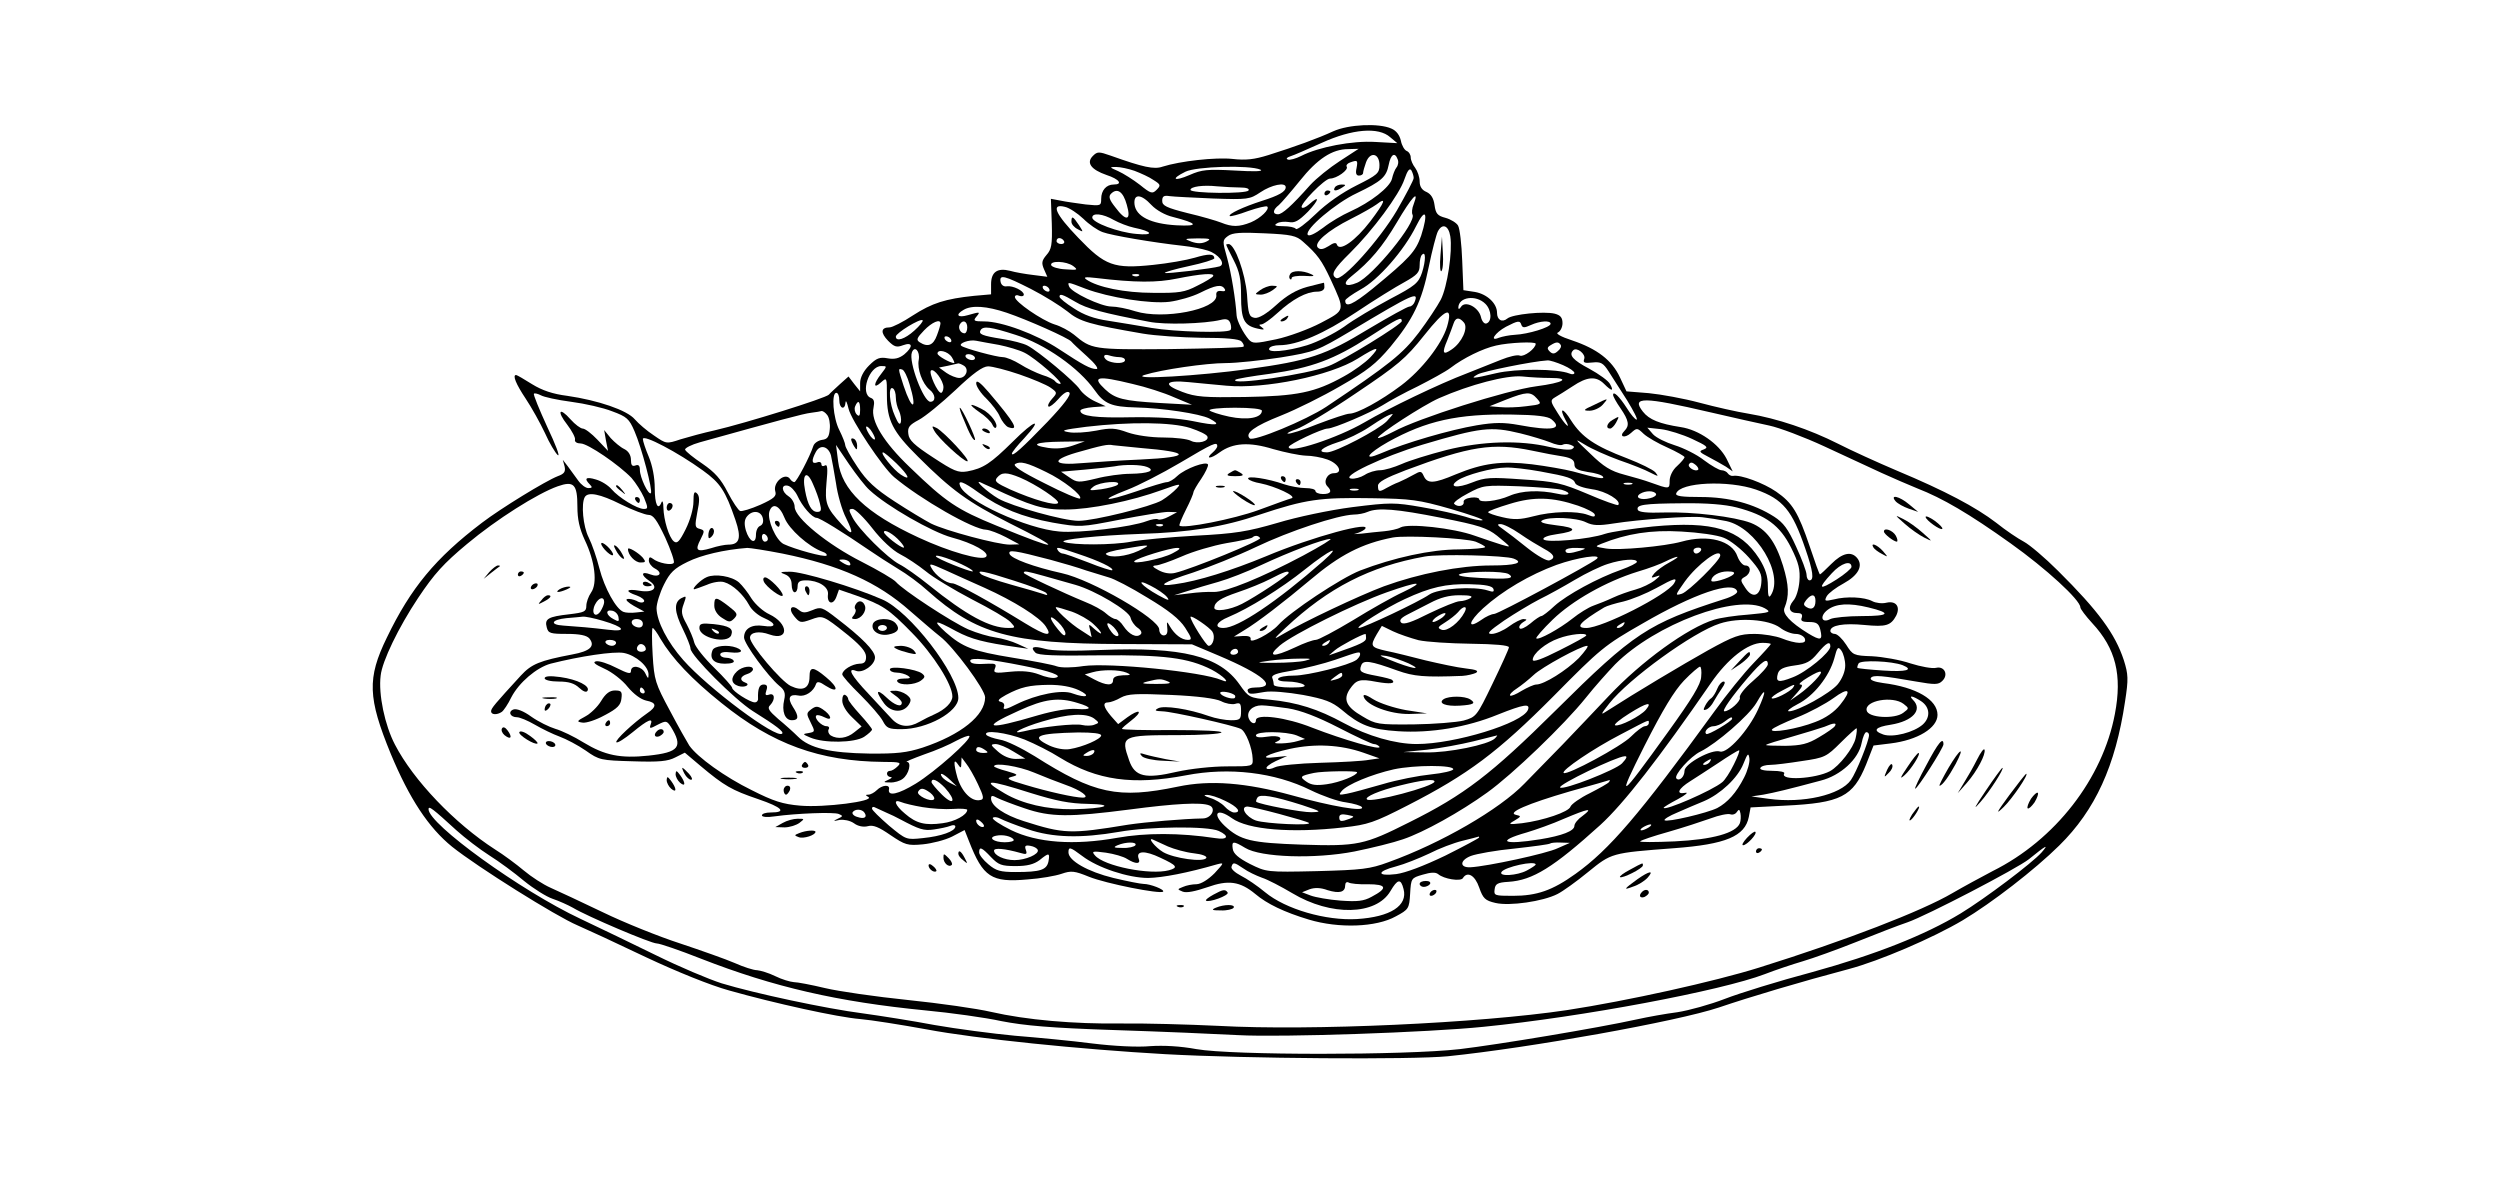 <?xml version="1.0" standalone="no"?>
<!DOCTYPE svg PUBLIC "-//W3C//DTD SVG 20010904//EN"
 "http://www.w3.org/TR/2001/REC-SVG-20010904/DTD/svg10.dtd">
<svg version="1.0" xmlns="http://www.w3.org/2000/svg"
 width="840pt" height="397pt" viewBox="0 0 840 397"
 preserveAspectRatio="xMidYMid meet">

<g transform="translate(0,397) scale(0.1,-0.1)"
fill="#000000" stroke="none">
<path d="M4480 3529 c-52 -24 -129 -52 -218 -80 -48 -15 -76 -18 -121 -13 -56
6 -175 -7 -235 -26 -28 -10 -65 -2 -174 37 -40 14 -45 14 -60 -1 -23 -23 -6
-46 46 -64 43 -14 56 -32 24 -32 -25 0 -42 -20 -42 -48 0 -24 -2 -24 -52 -19
-29 4 -67 9 -85 13 l-32 6 3 -83 c2 -72 -1 -87 -18 -106 -16 -19 -17 -27 -8
-48 l11 -25 -47 6 c-26 3 -61 9 -78 14 -43 11 -64 -4 -64 -45 l0 -34 -57 -5
c-96 -10 -141 -24 -206 -66 -33 -22 -69 -40 -78 -40 -30 0 -31 -18 -5 -45 21
-21 29 -23 50 -15 33 12 35 -5 4 -31 -17 -13 -32 -17 -55 -13 -27 5 -38 1 -63
-24 -19 -19 -30 -41 -30 -59 l0 -28 -20 25 -19 25 -28 -25 c-15 -14 -33 -30
-38 -36 -11 -12 -280 -96 -384 -120 -36 -8 -88 -22 -114 -30 -48 -16 -48 -16
-90 13 -23 15 -52 40 -64 54 -26 31 -124 64 -227 79 -48 6 -84 18 -118 39 -27
17 -51 31 -54 31 -13 0 0 -31 32 -79 20 -30 49 -82 65 -116 15 -34 35 -67 43
-74 9 -7 -7 35 -35 94 -27 59 -48 110 -45 112 2 3 13 0 23 -5 10 -6 56 -16
102 -22 46 -6 108 -20 138 -32 49 -18 57 -25 75 -67 24 -55 62 -200 55 -208
-8 -8 -37 53 -37 78 0 15 -5 19 -15 15 -11 -4 -15 1 -15 19 0 15 -8 29 -22 36
-13 6 -33 23 -46 37 l-22 27 6 -35 7 -35 -36 38 c-19 20 -41 37 -49 37 -7 0
-26 14 -41 31 -38 43 -47 28 -11 -18 16 -21 28 -44 26 -50 -2 -8 7 -13 19 -13
24 0 129 -72 171 -116 14 -16 33 -46 42 -66 14 -35 14 -38 -1 -38 -22 0 -84
38 -108 66 -12 14 -35 28 -53 33 -33 10 -41 4 -20 -17 9 -9 8 -12 -5 -12 -9 0
-24 11 -34 25 -10 14 -26 36 -35 48 l-17 22 6 -22 c4 -18 -1 -25 -23 -33 -41
-16 -191 -108 -254 -156 -157 -119 -240 -220 -320 -386 -67 -137 -64 -203 13
-391 63 -151 127 -248 206 -312 85 -68 350 -234 421 -264 30 -13 134 -61 230
-107 104 -49 218 -95 280 -112 152 -43 365 -90 440 -96 36 -3 137 -19 225 -35
164 -31 516 -67 800 -83 268 -15 829 -19 950 -7 274 28 771 117 911 164 106
36 274 86 436 129 102 27 282 104 383 164 97 58 241 169 324 251 121 119 189
268 221 483 12 77 11 92 -4 140 -29 88 -85 165 -221 300 -44 44 -96 88 -115
98 -19 10 -61 38 -92 63 -69 53 -173 108 -333 175 -66 28 -156 69 -199 91 -95
48 -205 85 -301 101 -38 6 -113 23 -165 37 -52 14 -129 28 -170 32 l-75 6 -22
47 c-27 58 -77 96 -160 124 -40 13 -58 24 -48 27 8 4 15 18 15 31 0 19 -7 27
-26 32 -36 9 -142 -2 -159 -16 -18 -15 -35 -5 -35 19 0 32 -34 63 -74 70 l-39
6 -4 99 c-2 55 -8 108 -14 118 -5 9 -24 21 -42 26 -27 7 -33 14 -37 43 -3 23
-12 37 -27 44 -15 6 -23 18 -23 35 0 15 -7 35 -15 46 -8 10 -15 26 -15 35 0 9
-6 19 -14 22 -7 3 -16 18 -19 34 -4 18 -15 34 -32 41 -42 19 -144 14 -195 -9z
m191 -20 l24 -20 -73 4 c-78 5 -192 -17 -250 -47 -18 -9 -39 -15 -45 -12 -7 3
-3 7 9 11 11 3 58 24 105 45 103 47 191 54 230 19z m-169 -80 c-34 -22 -79
-58 -100 -81 -63 -71 -94 -98 -108 -98 -19 0 -18 15 3 31 9 8 40 44 70 81 59
74 109 107 163 107 l35 1 -63 -41z m133 -14 c0 -27 -7 -33 -77 -68 -48 -24
-100 -60 -137 -96 -34 -33 -64 -55 -67 -50 -3 5 -22 9 -42 9 -26 0 -33 3 -22
9 8 6 26 7 40 5 20 -4 33 3 65 35 38 40 41 58 3 24 -10 -9 -21 -14 -24 -10 -9
9 77 97 95 97 22 0 63 29 56 40 -3 4 2 11 11 14 25 9 27 8 22 -19 -4 -17 -1
-25 8 -25 8 0 14 4 14 9 0 5 5 22 10 36 14 37 45 30 45 -10z m61 20 c4 -8 2
-21 -4 -28 -5 -6 -12 -24 -15 -38 -7 -28 -72 -79 -141 -110 -25 -11 -66 -35
-90 -54 -28 -21 -48 -30 -52 -24 -11 18 94 107 165 140 83 40 99 54 107 95 7
36 21 44 30 19z m-884 -39 c21 -8 50 -21 64 -31 24 -15 25 -18 10 -33 -14 -14
-19 -13 -56 17 -22 17 -55 38 -73 46 -30 13 -30 14 -7 14 14 0 42 -6 62 -13z
m423 4 c12 -6 -20 -7 -86 -3 -93 5 -111 3 -152 -15 -53 -23 -65 -14 -14 11 36
18 216 23 252 7z m515 -28 c0 -7 -26 -56 -57 -110 -57 -97 -184 -239 -204
-226 -19 11 -7 31 47 84 76 75 166 196 183 248 10 29 17 38 23 30 4 -7 8 -19
8 -26z m-583 -32 c21 0 32 -4 28 -10 -7 -12 -195 -10 -195 2 0 11 42 17 89 12
24 -2 59 -4 78 -4z m153 1 c0 -15 -23 -28 -80 -46 -62 -20 -114 -44 -108 -51
3 -2 30 5 62 17 32 11 61 18 64 15 9 -9 -22 -39 -55 -53 -40 -16 -63 -16 -100
-1 -15 6 -66 21 -113 32 -71 18 -85 25 -85 41 0 16 6 19 25 16 14 -2 80 -5
146 -8 117 -4 123 -3 159 21 37 25 85 35 85 17z m-534 -59 c16 -54 -2 -58 -39
-8 -20 25 -23 36 -14 45 21 21 41 7 53 -37z m83 -1 c16 -17 46 -34 72 -40 85
-22 89 -32 12 -28 -87 5 -136 30 -141 70 -4 37 22 36 57 -2z m881 3 c-6 -14
-7 -30 -4 -35 15 -25 -134 -207 -186 -229 -40 -17 -52 -4 -20 21 64 51 105
100 153 181 50 85 77 115 57 62z m-146 -58 c-49 -64 -103 -103 -112 -78 -2 8
-11 7 -28 -5 -18 -11 -28 -13 -36 -5 -15 15 32 57 112 97 36 18 74 40 85 48
35 27 29 9 -21 -57z m-964 9 c19 -19 48 -39 65 -45 29 -11 170 -35 270 -46 28
-3 65 -10 83 -16 36 -11 62 -45 40 -53 -22 -7 -180 -26 -184 -22 -3 2 34 13
81 23 47 10 85 22 85 26 0 16 -19 16 -66 2 -27 -8 -90 -19 -139 -24 -133 -14
-162 -3 -252 91 -78 81 -93 116 -45 104 15 -3 43 -22 62 -40z m1135 -57 c-19
-54 -38 -75 -163 -178 -67 -54 -92 -65 -92 -40 0 5 23 21 51 37 60 32 147 132
187 213 32 65 42 46 17 -32z m-1033 53 c18 -10 49 -22 68 -26 64 -13 69 -27 8
-21 -60 5 -148 38 -148 55 0 17 36 13 72 -8z m1131 -55 c8 -51 -10 -170 -32
-213 -11 -21 -44 -71 -74 -111 -54 -71 -99 -107 -311 -249 -68 -45 -245 -118
-257 -106 -17 17 15 41 106 77 50 20 139 64 199 99 91 52 119 74 168 132 76
92 105 151 129 270 11 54 25 107 30 117 15 29 36 21 42 -16z m-495 -18 c49
-43 63 -63 93 -127 49 -107 50 -102 -33 -146 -40 -21 -108 -46 -150 -55 -71
-15 -79 -15 -92 -1 -19 22 -40 63 -41 81 -3 51 -18 143 -32 194 -16 56 -16 59
3 73 15 11 42 13 123 9 90 -4 107 -8 129 -28z m-803 2 c3 -5 -1 -10 -9 -10 -9
0 -16 5 -16 10 0 6 4 10 9 10 6 0 13 -4 16 -10z m478 -2 c-15 -7 -30 -7 -50 0
-26 10 -24 10 22 11 42 0 46 -2 28 -11z m725 -104 c-12 -35 -22 -44 -108 -89
-52 -28 -122 -69 -154 -93 -33 -23 -89 -51 -124 -62 -69 -21 -137 -27 -127
-10 3 6 18 10 33 10 61 0 151 39 259 111 61 41 134 86 162 101 43 24 51 33 51
56 0 16 3 32 8 36 13 14 13 -19 0 -60z m-1172 22 c17 -13 15 -14 -26 -11 -24
1 -46 8 -48 14 -5 16 51 14 74 -3z m221 -32 c-3 -3 -12 -4 -19 -1 -8 3 -5 6 6
6 11 1 17 -2 13 -5z m249 -2 c-2 -4 -26 -19 -53 -32 -42 -22 -61 -25 -148 -24
-96 0 -188 19 -225 45 -11 8 -3 9 32 5 133 -16 206 -16 273 -2 80 16 128 20
121 8z m-612 -43 c45 -23 99 -57 122 -75 42 -35 75 -44 254 -75 41 -7 130 -13
197 -14 83 0 126 -4 134 -12 7 -7 10 -15 7 -18 -3 -3 -115 -6 -249 -8 -259 -2
-261 -1 -321 49 -15 12 -44 28 -65 34 -43 14 -133 76 -133 92 0 6 7 8 15 4 8
-3 15 -1 15 4 0 13 -37 31 -57 28 -10 -2 -19 4 -21 15 -5 26 13 21 102 -24z
m183 1 c79 -30 219 -52 283 -44 30 4 76 17 102 30 52 26 73 30 83 13 4 -6 0
-9 -11 -7 -13 2 -19 -3 -17 -15 3 -47 -179 -82 -272 -53 -27 9 -64 16 -81 16
-34 0 -136 48 -142 68 -5 15 -7 16 55 -8z m-122 0 c3 -5 2 -10 -4 -10 -5 0
-13 5 -16 10 -3 6 -2 10 4 10 5 0 13 -4 16 -10z m88 -44 c38 -23 94 -38 247
-67 53 -11 187 -7 241 6 20 5 28 2 33 -11 3 -9 4 -20 0 -23 -11 -11 -188 -6
-264 7 -41 7 -106 18 -145 24 -49 7 -84 20 -117 42 -27 17 -48 34 -48 39 0 11
9 9 53 -17z m1140 -1 c-3 -8 -11 -15 -17 -15 -7 0 -68 -34 -137 -75 -146 -89
-201 -107 -404 -135 -165 -23 -401 -37 -350 -20 57 18 208 40 274 40 36 0 119
9 185 19 115 19 122 22 235 89 212 127 229 134 214 97z m238 -6 c21 -21 23
-60 3 -66 -7 -2 -15 8 -18 22 -8 33 -53 56 -67 34 -5 -8 -9 -9 -9 -3 0 36 59
45 91 13z m-1608 -30 c68 -23 208 -85 217 -97 3 -4 26 -26 52 -49 28 -25 41
-43 32 -43 -20 0 -44 13 -126 67 -76 50 -192 93 -251 93 -34 0 -38 2 -27 15
15 18 14 18 -28 6 -34 -10 -44 1 -14 18 27 16 77 13 145 -10z m1479 -47 c-18
-59 -85 -145 -154 -197 -69 -52 -148 -95 -174 -95 -9 0 -57 -16 -107 -35 -49
-20 -94 -34 -100 -32 -5 1 8 8 29 15 21 7 111 60 199 120 143 96 168 117 230
195 73 92 98 101 77 29z m-1790 -13 c-32 -29 -62 -38 -62 -20 0 12 82 62 90
55 3 -3 -10 -19 -28 -35z m1638 32 c0 -11 -200 -134 -246 -151 -70 -28 -333
-66 -313 -46 2 3 55 12 116 20 140 20 216 48 335 125 96 62 108 68 108 52z
m209 -5 c15 -18 -7 -67 -41 -90 -30 -21 -34 -13 -15 31 8 21 18 46 21 56 7 21
19 22 35 3z m-1759 -3 c0 -4 -5 -22 -12 -40 -12 -33 -30 -41 -58 -23 -12 8
-10 14 15 40 26 27 55 40 55 23z m90 -13 c0 -11 -4 -20 -9 -20 -14 0 -23 18
-16 30 10 17 25 11 25 -10z m1862 8 c4 -10 10 -10 32 0 31 14 66 16 66 4 0
-12 -76 -35 -120 -37 -19 -1 -43 -6 -54 -10 -33 -14 -13 17 24 37 41 21 47 22
52 6z m-1700 -33 c99 -31 213 -111 266 -186 32 -46 57 -56 137 -58 91 -2 215
-21 248 -37 44 -23 27 -26 -55 -9 -51 10 -117 14 -204 13 -124 -3 -174 4 -174
22 0 5 19 10 43 12 l42 3 -35 16 c-20 9 -43 27 -52 41 -17 26 -139 128 -176
147 -13 7 -51 17 -84 22 -69 11 -81 16 -73 30 9 14 33 11 117 -16z m-217 -15
c3 -5 2 -10 -4 -10 -5 0 -13 5 -16 10 -3 6 -2 10 4 10 5 0 13 -4 16 -10z m162
-19 c29 -6 67 -17 85 -26 37 -18 136 -105 120 -105 -6 0 -13 4 -17 9 -3 5 -22
15 -43 21 -20 7 -54 23 -74 36 -21 13 -47 24 -59 24 -20 0 -128 29 -139 38
-11 8 27 22 50 17 14 -3 49 -9 77 -14z m1803 4 c0 -16 -39 -45 -53 -40 -8 4
-37 -3 -64 -14 -26 -10 -77 -31 -113 -45 -95 -36 -265 -118 -345 -165 -91 -53
-255 -107 -255 -83 0 9 112 62 131 62 20 0 144 53 184 78 22 14 75 43 119 64
43 22 93 49 110 62 43 33 108 65 153 75 43 10 133 14 133 6z m84 -4 c3 -5 -1
-14 -10 -21 -11 -10 -18 -10 -27 -1 -9 9 -9 14 3 21 19 12 27 12 34 1z m-2157
-50 c-6 -30 12 -80 36 -100 21 -16 22 -41 3 -41 -23 0 -74 135 -62 166 9 24
28 4 23 -25z m1517 8 c-16 -17 -56 -46 -89 -64 -97 -54 -156 -66 -333 -69
-135 -2 -164 0 -209 17 -68 25 -58 41 21 33 33 -3 91 -9 127 -12 128 -12 348
33 441 91 67 42 79 43 42 4z m719 -5 c-5 -13 1 -15 28 -12 28 3 36 -2 54 -30
11 -17 39 -61 62 -97 22 -36 37 -65 32 -65 -5 0 -20 18 -33 39 -25 39 -46 59
-46 44 0 -5 11 -25 25 -45 28 -41 31 -58 13 -76 -20 -20 1 -26 22 -7 20 18 21
18 43 -3 12 -11 48 -32 80 -46 31 -14 57 -29 57 -32 0 -4 -11 -17 -25 -30 -15
-13 -25 -34 -25 -50 0 -28 -1 -28 -65 -5 -16 6 -56 18 -87 26 -46 12 -70 27
-115 71 -53 50 -55 53 -18 30 22 -14 74 -37 115 -52 41 -14 89 -33 105 -42 28
-14 29 -14 17 1 -8 9 -51 30 -95 47 -108 41 -152 71 -188 127 -27 44 -42 45
-19 2 20 -36 0 -19 -26 23 -25 39 -26 43 -9 53 9 5 36 22 59 37 49 33 79 35
106 8 25 -25 34 -26 20 -1 -5 11 -37 34 -70 52 -55 29 -70 46 -54 62 12 12 43
-13 37 -29z m-2125 6 c7 -11 10 -20 8 -20 -13 0 -56 24 -56 32 0 16 35 8 48
-12z m77 0 c3 -5 -1 -10 -9 -10 -8 0 -18 5 -21 10 -3 6 1 10 9 10 8 0 18 -4
21 -10z m486 0 c10 0 19 -4 19 -10 0 -11 -30 -13 -54 -4 -9 3 -16 11 -16 16 0
6 7 7 16 4 9 -3 24 -6 35 -6z m1491 -27 c21 -9 38 -21 38 -26 0 -5 -8 -6 -17
-2 -39 16 -178 17 -246 1 -80 -19 -89 -19 -62 -4 17 10 184 44 234 47 8 1 32
-7 53 -16z m-2013 -2 c18 -12 7 -41 -16 -41 -10 0 -30 8 -43 17 l-25 18 30 6
c17 4 32 7 35 8 3 0 11 -3 19 -8z m-278 -27 c-27 -34 -27 -53 -1 -29 20 18 20
17 20 -44 0 -83 19 -121 105 -206 113 -113 168 -152 305 -222 189 -94 175 -98
-40 -10 -135 55 -172 80 -293 197 -88 84 -132 156 -122 200 4 20 2 29 -9 33
-37 14 -6 107 35 107 20 0 20 0 0 -26z m464 -2 c44 -15 91 -35 104 -44 24 -17
24 -18 6 -38 -10 -11 -16 -23 -12 -26 3 -3 18 8 33 25 18 21 31 28 37 22 7 -7
-18 -40 -73 -98 -85 -88 -120 -120 -120 -107 0 4 18 27 41 51 66 72 36 63 -38
-11 -74 -73 -99 -90 -153 -100 -31 -5 -45 1 -115 47 -63 41 -81 58 -83 79 -3
22 3 30 35 47 21 11 76 56 123 100 60 57 92 80 110 80 14 0 61 -12 105 -27z
m-369 -33 c27 -88 9 -92 -20 -5 -19 59 -19 59 -4 54 6 -2 17 -24 24 -49z m114
-10 c0 -10 -4 -19 -8 -19 -12 0 -42 67 -34 75 10 9 42 -34 42 -56z m2038 31
c72 0 46 -16 -46 -28 -100 -13 -398 -108 -479 -152 -29 -15 -53 -25 -53 -21 0
11 151 109 205 133 105 46 227 78 280 73 28 -3 69 -5 93 -5z m-1403 -20 c44
-10 107 -30 140 -45 l60 -25 -110 6 c-120 7 -148 14 -182 46 -46 43 -27 47 92
18z m-795 -46 c0 -14 5 -34 11 -45 5 -11 8 -28 6 -37 -3 -12 -9 -6 -20 20 -19
41 -23 103 -7 93 6 -3 10 -17 10 -31z m-190 -9 c0 -28 19 -35 21 -7 1 9 5 0
10 -21 9 -39 115 -198 153 -230 88 -74 267 -177 310 -177 12 -1 41 -12 66 -25
l45 -24 -32 -1 c-41 0 -217 47 -265 71 -21 11 -76 44 -122 74 -66 43 -94 69
-125 116 -23 34 -41 67 -41 73 0 6 -9 29 -20 51 -21 41 -27 125 -10 125 6 0
10 -11 10 -25z m2344 6 c17 -19 16 -20 -36 -26 -29 -4 -69 -5 -88 -3 l-35 3
55 22 c69 27 83 28 104 4z m581 -46 c77 -18 167 -38 200 -45 33 -7 116 -38
185 -70 69 -32 155 -72 192 -89 37 -17 91 -40 120 -52 85 -33 174 -85 314
-185 118 -84 234 -190 234 -215 0 -5 18 -29 40 -53 79 -85 101 -174 76 -305
-41 -217 -200 -423 -411 -528 -38 -20 -99 -53 -135 -74 -102 -60 -358 -159
-649 -250 -150 -47 -443 -112 -646 -143 -294 -44 -861 -70 -1170 -53 -104 5
-252 9 -327 8 -161 -2 -320 12 -438 39 -47 11 -173 29 -280 40 -107 11 -232
29 -278 40 -46 11 -93 20 -105 20 -12 1 -40 9 -62 20 -22 11 -50 19 -61 20
-12 0 -46 11 -75 24 -30 13 -112 42 -184 66 -71 23 -188 70 -260 105 -71 34
-150 71 -175 82 -25 11 -65 37 -90 58 -25 21 -68 53 -97 71 -135 87 -274 232
-336 352 -34 65 -56 169 -48 232 5 48 60 162 126 261 54 81 86 116 164 181 99
83 237 170 305 194 54 19 66 7 66 -68 0 -43 7 -74 25 -113 34 -71 43 -145 21
-176 -9 -13 -16 -33 -16 -45 0 -19 -7 -22 -57 -28 -71 -8 -84 -15 -76 -44 5
-20 12 -22 68 -22 43 0 66 -5 75 -15 21 -26 3 -43 -57 -54 -110 -21 -137 -32
-173 -71 -87 -95 -100 -110 -100 -120 0 -12 20 -13 36 -2 6 4 21 26 32 49 26
50 85 100 132 113 99 25 212 42 246 36 41 -8 84 -46 83 -73 0 -15 -2 -14 -11
5 -12 24 -48 30 -48 7 0 -11 -11 -8 -49 11 -27 14 -57 24 -68 22 -13 -3 -5
-10 28 -25 25 -11 61 -39 78 -61 20 -24 44 -42 62 -46 36 -7 37 -20 3 -43 -46
-32 -109 -91 -103 -97 3 -4 28 12 55 34 51 42 70 50 60 25 -5 -14 -2 -14 24 0
28 14 30 14 44 -7 42 -68 28 -86 -75 -97 -95 -10 -147 1 -218 44 -32 20 -74
40 -95 46 -20 6 -57 24 -81 41 -26 19 -50 28 -60 24 -19 -7 -11 -26 12 -26 9
0 36 -11 60 -25 24 -14 61 -32 83 -40 22 -8 62 -29 88 -47 45 -32 51 -33 158
-36 89 -3 118 0 143 13 l32 16 52 -44 c81 -68 106 -82 194 -112 82 -28 98 -45
42 -45 -16 0 -29 -4 -29 -10 0 -5 18 -7 43 -3 72 10 198 15 215 8 15 -6 15 -8
-3 -16 -17 -8 -16 -9 6 -4 14 2 35 -2 48 -11 13 -10 32 -14 47 -10 18 5 37 -3
76 -30 49 -33 57 -36 109 -31 30 3 74 14 98 26 l42 22 15 -38 c47 -120 75
-139 196 -128 44 3 95 12 115 19 32 11 43 10 92 -10 57 -23 239 -59 249 -50 6
7 -43 26 -66 26 -9 0 -55 9 -101 20 -86 21 -151 58 -151 86 0 20 6 18 46 -12
52 -40 155 -74 222 -74 49 1 132 17 232 46 24 6 23 5 -9 -30 -22 -22 -45 -36
-60 -37 -15 0 -35 -4 -46 -9 -20 -8 -20 -8 -1 -16 13 -5 42 1 83 15 70 25 109
20 161 -23 39 -33 97 -61 180 -86 100 -30 226 -26 292 11 43 23 45 26 48 76 3
52 4 53 42 64 27 8 43 9 52 2 20 -17 75 -25 83 -14 15 25 41 10 55 -31 13 -37
20 -44 55 -52 47 -11 159 5 208 30 18 9 64 42 103 74 79 64 77 64 289 80 174
13 238 40 251 105 l6 32 116 6 c187 9 228 30 272 138 l25 64 57 7 c91 11 158
52 158 96 0 51 -71 93 -183 107 -29 4 -45 10 -41 17 7 11 38 8 152 -12 63 -11
75 -11 88 2 22 21 7 51 -21 44 -13 -3 -51 4 -86 15 -35 12 -93 22 -129 24 -62
2 -65 4 -87 39 -13 20 -30 36 -38 36 -8 0 -15 5 -15 10 0 19 44 27 115 20 72
-7 88 -2 106 31 15 30 0 51 -32 44 -15 -4 -37 -1 -48 5 -26 14 -87 17 -129 6
-31 -7 -33 -6 -24 11 6 10 31 29 57 43 49 27 66 59 45 85 -20 24 -50 17 -87
-20 -19 -19 -36 -35 -38 -35 -2 0 -17 42 -34 93 -39 115 -58 147 -113 185 -42
29 -120 58 -145 53 -6 -1 -14 3 -18 9 -3 5 -13 10 -21 10 -7 0 -34 15 -59 34
-24 19 -69 41 -98 50 -29 9 -62 25 -73 37 l-19 22 46 -5 c25 -3 73 -18 105
-33 49 -23 56 -28 39 -35 -18 -6 -16 -9 15 -25 19 -10 46 -25 59 -33 l23 -16
-21 43 c-26 50 -93 97 -154 106 -71 11 -106 25 -127 52 -40 51 2 50 225 -2z
m-2855 8 c0 -20 -3 -24 -11 -16 -7 7 -9 19 -6 27 10 24 17 19 17 -11z m1350
-3 c0 -24 -48 -33 -110 -20 -33 7 -63 17 -66 21 -3 5 36 9 85 9 55 0 91 -4 91
-10z m-1461 -14 c7 -8 11 -30 9 -48 -2 -26 -8 -34 -26 -36 -13 -2 -26 -11 -29
-20 -12 -37 -57 -122 -64 -122 -4 0 -11 5 -14 10 -16 25 -59 -11 -50 -41 5
-16 -4 -24 -50 -45 -32 -14 -62 -23 -68 -21 -6 2 -25 30 -42 63 -23 45 -43 67
-85 96 -30 20 -56 41 -58 47 -2 5 21 17 50 25 266 74 347 96 373 99 17 2 33 5
36 6 4 0 12 -5 18 -13z m1881 -21 c-28 -29 -173 -105 -201 -105 -36 0 -19 16
36 34 30 9 77 32 104 50 45 30 67 43 80 45 3 1 -6 -10 -19 -24z m553 6 c40
-33 2 -40 -110 -19 -50 9 -81 9 -141 -1 -89 -15 -241 -59 -324 -95 -61 -26
-43 0 26 39 128 71 233 95 417 92 81 -1 121 -6 132 -16z m-1214 -29 c30 -10
56 -22 58 -29 6 -16 -33 -26 -56 -14 -11 6 -52 11 -92 11 -42 0 -91 7 -120 17
-41 15 -57 16 -106 6 -32 -6 -74 -9 -93 -5 -29 5 -18 8 60 18 146 17 286 16
349 -4z m-1059 -36 c0 -6 -7 -2 -15 8 -8 11 -15 25 -15 30 0 6 7 2 15 -8 8
-11 15 -25 15 -30z m2168 18 c37 -9 82 -23 100 -30 18 -8 38 -12 43 -8 6 3 17
3 27 -1 13 -5 13 -8 4 -14 -8 -4 -41 -1 -75 7 -101 24 -226 20 -347 -10 -58
-15 -126 -36 -150 -47 -25 -11 -58 -21 -73 -21 -15 0 -39 -7 -52 -16 -13 -8
-34 -14 -45 -12 -38 5 104 73 240 114 195 58 229 62 328 38z m-2746 -125 c58
-42 75 -67 109 -166 21 -61 14 -83 -24 -83 -11 0 -37 -5 -58 -12 -48 -14 -55
-8 -35 30 14 28 14 30 -3 35 -16 4 -17 9 -8 56 8 38 8 54 -1 63 -9 9 -12 3
-12 -28 0 -23 -11 -62 -26 -92 -21 -42 -29 -50 -40 -41 -16 13 -34 71 -35 114
0 17 -3 24 -6 18 -12 -31 -23 -8 -23 46 0 37 -8 77 -20 106 -11 26 -20 53 -20
60 0 17 118 -45 202 -106z m1243 84 c-25 -9 -56 -12 -83 -8 -65 10 -43 20 45
21 l78 1 -40 -14z m225 -8 c173 -14 174 -31 3 -39 -71 -3 -159 -9 -196 -12
-98 -9 -109 9 -21 35 88 25 106 29 124 25 8 -1 49 -5 90 -9z m260 6 c0 -5 -7
-14 -15 -21 -27 -23 -8 -23 23 0 44 32 99 36 180 11 39 -11 87 -21 109 -22 21
0 54 -6 73 -13 39 -14 54 -46 22 -46 -23 0 -37 -29 -22 -44 17 -17 11 -26 -15
-26 -14 0 -25 5 -25 10 0 6 -15 10 -34 10 -18 0 -51 6 -72 13 -53 19 -127 30
-120 18 3 -5 22 -12 41 -15 50 -10 123 -44 105 -50 -8 -2 -58 -20 -112 -40
-82 -30 -254 -64 -265 -52 -2 2 8 26 22 54 14 27 25 54 25 58 0 4 12 25 26 45
14 21 24 42 23 48 -5 13 -76 -13 -103 -38 -12 -12 -28 -21 -35 -21 -8 0 -54
-14 -103 -31 -106 -36 -129 -33 -31 5 37 14 117 55 178 91 111 66 125 72 125
56z m-1298 -31 c3 -14 11 -56 17 -94 5 -37 20 -90 34 -117 27 -55 23 -62 -15
-21 -52 57 -57 71 -51 140 5 48 3 63 -5 58 -7 -4 -12 -2 -12 4 0 7 -7 10 -15
6 -18 -6 -19 7 -4 35 14 27 42 20 51 -11z m130 -117 c58 -54 210 -141 276
-159 72 -19 129 -51 115 -65 -14 -14 -124 17 -227 65 -177 82 -258 160 -270
256 l-7 55 44 -65 c25 -36 55 -75 69 -87z m2225 133 c37 -8 85 -17 106 -20 27
-5 37 -12 37 -26 0 -15 10 -20 45 -26 25 -3 48 -10 51 -16 6 -9 -15 -6 -101
18 -27 7 -90 18 -138 24 -102 12 -164 4 -256 -34 -73 -31 -95 -32 -107 -6 -8
18 -11 18 -34 5 -14 -8 -36 -19 -50 -25 -14 -5 -33 -15 -42 -20 -24 -14 -28
-13 -28 8 0 12 25 26 93 52 216 81 293 93 424 66z m-2135 -43 c42 -41 50 -61
15 -38 -25 16 -72 75 -60 75 4 0 24 -17 45 -37z m503 -29 c57 -27 123 -79 114
-89 -4 -3 -57 19 -119 51 -80 40 -108 59 -99 65 17 10 39 5 104 -27z m2191 8
c-9 -9 -37 8 -31 18 5 8 11 7 21 -1 8 -6 12 -14 10 -17z m-1852 9 c30 -12 5
-22 -56 -23 -29 0 -81 -7 -115 -16 -59 -14 -64 -14 -90 4 l-28 19 80 7 c44 4
89 9 100 11 34 7 89 6 109 -2z m1321 -15 c94 -17 112 -23 118 -40 3 -7 28 -16
57 -20 46 -6 100 -39 87 -53 -3 -2 -49 14 -102 37 -88 37 -108 42 -218 49
-109 8 -127 7 -170 -10 -52 -21 -82 -16 -49 7 26 18 117 43 162 43 19 1 71 -5
115 -13z m-2420 -108 c6 -22 4 -28 -9 -28 -19 0 -32 23 -41 72 -11 56 6 70 26
23 10 -22 21 -52 24 -67z m673 87 c54 -23 133 -76 127 -85 -7 -11 -83 11 -160
45 -48 22 -55 28 -45 40 16 19 32 19 78 0z m-140 -50 c74 -53 146 -82 249
-101 93 -16 93 -16 226 10 72 14 146 26 162 26 l30 -1 -28 -15 c-15 -8 -31
-12 -36 -9 -5 3 -22 0 -38 -6 -52 -20 -227 -41 -293 -35 -110 9 -315 103 -334
153 -9 22 11 15 62 -22z m42 18 c136 -64 176 -76 250 -75 83 0 221 28 325 66
61 22 65 22 49 5 -10 -11 -32 -29 -50 -40 -35 -21 -228 -69 -280 -69 -50 0
-225 49 -270 75 -36 21 -84 65 -59 54 6 -3 21 -10 35 -16z m425 8 c-6 -5 -30
-11 -55 -15 -41 -5 -43 -5 -26 9 21 16 97 22 81 6z m1728 2 c-7 -2 -19 -2 -25
0 -7 3 -2 5 12 5 14 0 19 -2 13 -5z m417 -18 c91 -32 122 -70 166 -199 26 -75
30 -106 14 -106 -5 0 -10 8 -10 19 0 10 -16 53 -35 94 -27 60 -43 81 -74 101
-69 44 -152 66 -247 66 -64 0 -85 3 -82 12 13 38 176 45 268 13z m-3221 -20
c16 -36 50 -75 65 -75 10 0 88 -48 174 -107 26 -18 71 -47 99 -64 29 -17 74
-50 100 -74 164 -146 278 -178 653 -179 l235 -1 90 -38 c149 -63 200 -107 124
-107 -18 0 -29 -5 -27 -11 4 -12 7 -13 57 -4 23 4 77 -1 129 -10 74 -14 97
-23 129 -49 62 -53 98 -67 191 -73 109 -7 230 13 335 56 88 35 109 38 101 16
-18 -45 -246 -115 -374 -115 -72 0 -165 27 -244 70 -88 48 -158 70 -250 79
-68 6 -70 7 -101 51 -67 96 -192 127 -465 116 -94 -4 -168 -3 -189 4 -39 11
-51 6 -32 -13 9 -9 65 -11 216 -9 216 2 297 -8 376 -48 40 -21 68 -50 33 -35
-65 28 -376 59 -464 47 -38 -6 -75 -6 -89 -1 -12 5 -79 18 -148 29 -135 22
-168 35 -226 86 -46 42 -37 43 36 3 51 -27 93 -38 207 -54 l35 -5 -35 16 c-19
9 -53 19 -75 22 -22 3 -63 15 -91 27 -57 25 -221 133 -244 160 -8 9 -59 39
-114 67 -115 58 -226 148 -226 185 0 12 -9 28 -20 35 -25 16 -26 41 -3 36 10
-2 24 -17 32 -33z m2569 19 c37 -11 24 -22 -15 -13 -59 13 -120 11 -161 -7
-41 -18 -102 -25 -102 -11 0 4 -12 7 -27 5 -16 -2 -27 -8 -25 -15 2 -14 -20
-18 -32 -6 -4 4 17 20 46 35 52 28 56 28 173 24 66 -3 130 -8 143 -12z m-685
-1 c-7 -2 -19 -2 -25 0 -7 3 -2 5 12 5 14 0 19 -2 13 -5z m1001 -12 c3 -5 -6
-12 -20 -15 -30 -8 -53 2 -33 15 18 11 46 11 53 0z m-3477 -36 c39 -19 81 -35
92 -35 16 0 28 -17 56 -76 19 -42 32 -80 29 -85 -6 -10 -53 -1 -71 14 -9 7
-13 5 -13 -6 0 -9 9 -21 20 -27 29 -15 16 -32 -15 -20 -31 12 -33 -2 -3 -22
33 -22 14 -41 -33 -33 -46 8 -51 -2 -9 -16 16 -6 27 -15 24 -20 -3 -5 -14 -5
-25 2 -11 5 -25 8 -32 6 -7 -2 4 -12 23 -23 l35 -19 -28 -3 c-16 -2 -35 -1
-42 2 -25 9 -64 80 -81 146 -9 36 -25 82 -36 104 -19 37 -26 114 -13 136 11
18 50 11 122 -25z m2787 -15 c65 -19 114 -36 107 -38 -6 -2 -32 3 -58 12 -27
8 -92 23 -146 32 -92 16 -105 16 -233 0 -77 -10 -186 -33 -252 -53 -100 -29
-140 -36 -277 -43 -88 -5 -184 -14 -214 -20 -62 -12 -197 -12 -226 -1 -20 8
116 22 255 27 165 5 280 23 403 65 154 51 200 58 377 55 131 -2 156 -5 264
-36z m428 11 c29 -10 54 -23 56 -29 3 -9 -3 -10 -23 -2 -37 14 -121 12 -184
-5 -43 -11 -64 -12 -102 -3 -27 6 -49 14 -49 17 0 4 33 16 73 28 81 25 143 23
229 -6z m533 -6 c99 -26 145 -60 183 -135 26 -52 31 -74 28 -113 -2 -26 -11
-56 -21 -66 -19 -23 -13 -41 15 -41 13 0 17 -5 14 -15 -5 -11 1 -15 25 -15 24
0 32 -5 37 -25 9 -37 2 -39 -41 -13 -60 37 -88 67 -79 86 16 39 15 75 -5 141
-25 81 -56 123 -108 144 -55 21 -196 38 -292 35 -57 -2 -85 1 -88 9 -6 17 19
21 152 22 80 1 141 -4 180 -14z m-3199 -35 c15 -38 81 -97 128 -114 10 -3 16
-9 13 -13 -7 -6 -106 21 -144 39 -26 13 -56 82 -48 109 10 31 34 22 51 -21z
m295 -35 c31 -40 68 -74 93 -87 22 -11 61 -37 86 -57 25 -21 95 -63 156 -95
61 -31 119 -65 129 -76 18 -19 17 -20 -7 -20 -62 0 -140 42 -268 145 -36 29
-80 60 -98 69 -39 20 -138 118 -158 158 -13 25 -13 28 1 28 8 0 38 -29 66 -65z
m1912 35 c127 -25 154 -34 187 -60 22 -18 40 -33 40 -35 0 -4 -28 5 -115 35
-72 26 -222 42 -249 28 -10 -6 -35 -11 -55 -13 -20 -2 -54 -5 -76 -8 -22 -2
-31 -2 -20 0 11 3 24 9 30 14 33 32 -177 -25 -331 -90 -116 -48 -230 -84 -306
-94 -66 -10 -41 7 60 39 54 18 149 56 212 86 113 54 274 107 328 109 15 0 36
4 47 9 35 15 97 10 248 -20z m-2280 -1 c3 -12 0 -22 -9 -26 -8 -3 -14 -16 -14
-30 0 -34 -22 -24 -34 15 -6 22 -5 36 4 47 18 22 47 19 53 -6z m3238 -10 c100
-22 194 -179 149 -249 -7 -11 -10 -3 -10 31 0 33 -8 58 -29 92 -64 99 -154
127 -357 108 -68 -7 -141 -18 -162 -25 -51 -18 -198 -31 -206 -18 -3 6 15 13
44 17 71 10 70 22 -1 30 -41 5 -57 10 -48 16 22 14 117 10 148 -6 23 -11 41
-12 92 -4 90 14 257 26 299 21 19 -2 56 -8 81 -13z m-1894 -15 c-3 -3 -12 -4
-19 -1 -8 3 -5 6 6 6 11 1 17 -2 13 -5z m1199 -27 c27 -19 64 -41 82 -51 34
-18 40 -31 18 -39 -8 -3 -40 15 -73 41 -32 26 -70 55 -83 64 -19 13 -21 17 -9
17 9 1 39 -14 65 -32z m-2082 -26 c11 -12 16 -21 12 -21 -11 0 -66 43 -66 52
0 12 32 -6 54 -31z m2768 12 c21 -8 59 -38 84 -66 38 -43 45 -56 42 -86 -4
-45 -30 -53 -54 -16 -17 25 -17 28 -1 37 21 11 22 38 1 38 -8 0 -20 14 -26 30
-18 54 -99 75 -188 50 -58 -16 -212 -30 -254 -23 -38 6 -38 7 -15 16 85 34
166 47 268 41 58 -3 122 -12 143 -21z m-3212 -4 c0 -5 -4 -9 -10 -9 -5 0 -10
7 -10 16 0 8 5 12 10 9 6 -3 10 -10 10 -16z m1654 3 c5 -8 -230 -104 -286
-117 -16 -4 -37 -1 -55 9 -21 11 -23 15 -10 16 10 0 50 14 87 30 38 17 106 37
151 45 44 7 84 16 87 19 8 8 20 7 26 -2z m724 -12 c17 -7 32 -15 32 -18 0 -4
-39 -7 -88 -8 -94 0 -220 -28 -332 -71 -64 -25 -236 -139 -275 -183 -26 -29
-96 -65 -93 -48 2 9 -7 12 -27 11 l-29 -2 34 21 c44 26 135 96 223 170 98 83
173 122 277 142 44 8 244 -2 278 -14z m-578 -46 c-141 -75 -262 -124 -302
-123 -18 1 -55 -1 -83 -5 l-50 -6 45 14 c25 8 71 22 104 31 32 9 97 34 145 57
92 43 207 87 231 87 8 1 -32 -24 -90 -55z m-555 15 c-41 -19 -96 -25 -109 -11
-4 4 23 12 61 18 92 16 94 15 48 -7z m-1196 -9 c192 -39 320 -96 429 -193 37
-32 82 -71 100 -85 46 -35 152 -179 152 -205 0 -61 -81 -126 -210 -169 -53
-17 -87 -21 -180 -20 -131 2 -200 18 -239 57 -14 14 -44 41 -66 59 -32 28 -38
37 -27 47 18 19 15 42 -4 35 -12 -4 -14 -1 -9 14 5 14 2 20 -9 20 -15 0 -20
-14 -19 -47 1 -7 -4 -13 -11 -13 -16 0 -76 38 -76 49 0 4 -27 35 -60 67 -34
33 -63 70 -67 84 -3 14 -15 42 -26 63 -18 32 -19 43 -10 67 10 28 10 29 -8 20
-25 -14 -24 -45 6 -105 13 -27 25 -56 25 -64 0 -23 149 -172 209 -210 80 -50
106 -70 99 -76 -19 -19 -249 153 -332 247 -54 61 -89 130 -90 174 0 16 11 52
25 80 20 40 34 54 79 76 46 23 123 41 201 47 9 0 62 -8 118 -19z m993 -1 c70
-23 122 -48 115 -55 -2 -2 -38 9 -80 26 -41 16 -80 30 -86 30 -5 0 -13 5 -16
10 -9 14 -3 13 67 -11z m318 2 c-35 -19 -141 -40 -128 -26 9 10 119 44 143 44
14 0 10 -5 -15 -18z m1370 9 c-36 -11 -50 -11 -50 0 0 6 17 10 38 9 33 -1 34
-2 12 -9z m405 0 c-3 -5 -10 -10 -16 -10 -5 0 -9 5 -9 10 0 6 7 10 16 10 8 0
12 -4 9 -10z m-2185 -31 c41 -11 95 -27 120 -36 25 -8 59 -18 75 -23 17 -4 75
-34 130 -68 72 -43 108 -72 127 -101 23 -36 24 -41 9 -41 -21 0 -44 18 -60 45
-11 19 -11 18 -9 -5 2 -17 -2 -25 -12 -25 -8 0 -15 9 -15 20 0 35 -227 167
-327 189 -94 21 -171 49 -176 65 -5 15 16 12 138 -20z m915 -5 c-155 -136
-286 -224 -334 -224 -33 0 -25 20 17 37 67 28 176 95 257 160 84 67 128 87 60
27z m-1198 -18 c15 -8 25 -15 21 -16 -14 0 -118 42 -123 50 -7 11 61 -12 102
-34z m1839 27 c36 -14 6 -23 -75 -23 -105 0 -243 -27 -361 -70 -83 -31 -271
-120 -340 -161 -33 -20 -33 -18 10 22 143 134 283 206 467 239 48 9 272 4 299
-7z m694 10 c-1 -17 -107 -121 -129 -128 -24 -7 -23 -6 10 41 43 59 120 116
119 87z m-415 -11 c-24 -20 -331 -185 -345 -185 -8 0 -28 -9 -43 -20 -48 -33
-44 -7 6 39 65 59 157 113 247 146 70 25 155 38 135 20z m244 -12 c-19 -10
-42 -27 -50 -36 -13 -16 -12 -17 6 -11 16 6 15 3 -5 -13 -14 -11 -43 -25 -65
-31 -22 -6 -56 -18 -75 -27 -19 -9 -49 -21 -66 -27 -17 -6 -49 -26 -70 -43
-44 -35 -115 -74 -122 -67 -3 2 22 31 55 63 66 64 179 128 285 161 38 11 80
27 95 35 16 8 33 15 38 15 6 0 -6 -8 -26 -19z m-2754 0 c8 -13 -5 -13 -25 0
-13 8 -13 10 2 10 9 0 20 -4 23 -10z m2645 2 c0 -4 -24 -16 -52 -26 -80 -28
-184 -85 -225 -122 -20 -19 -40 -34 -44 -34 -4 0 -21 -11 -37 -25 -17 -14 -33
-21 -36 -16 -4 5 2 14 11 20 15 9 15 10 2 11 -8 0 -30 -11 -49 -25 -19 -14
-45 -25 -58 -25 -18 0 -10 9 42 45 36 24 89 56 118 71 29 14 83 44 120 66 37
22 87 46 110 53 49 16 98 19 98 7z m-2192 -87 c98 -44 186 -99 206 -130 24
-36 2 -33 -70 11 -117 72 -229 134 -244 134 -21 0 -57 27 -70 51 -10 17 -6 17
47 -7 32 -15 91 -41 131 -59z m2913 70 c0 -5 -23 -25 -50 -42 -60 -38 -65 -32
-16 21 31 34 66 45 66 21z m-2814 -46 c54 -17 103 -36 108 -41 7 -8 4 -9 -9
-4 -11 4 -60 18 -110 32 -50 14 -95 30 -100 35 -17 15 9 11 111 -22z m100 16
c29 -8 77 -22 106 -30 67 -19 181 -87 186 -111 2 -10 12 -25 23 -33 12 -8 16
-17 11 -22 -14 -14 -39 -1 -58 27 -8 13 -21 24 -27 24 -6 0 -21 9 -32 19 -12
11 -43 28 -71 39 -73 30 -205 92 -205 97 0 8 9 6 67 -10z m823 10 c0 -7 -110
-80 -157 -104 -41 -21 -93 -28 -93 -13 1 19 20 32 79 52 36 12 85 32 110 45
46 24 61 29 61 20z m739 -4 c23 -15 -1 -18 -94 -13 -58 3 -83 8 -70 13 27 10
147 11 164 0z m755 -1 c-13 -13 -74 -31 -74 -21 0 16 26 31 54 31 20 0 27 -3
20 -10z m-199 -30 c-25 -40 -242 -150 -295 -150 -39 0 -23 19 60 69 8 5 38 14
65 20 28 7 77 27 110 45 61 34 73 37 60 16z m-1704 -46 c11 -14 4 -12 -29 6
-58 32 -80 60 -26 32 22 -11 47 -28 55 -38z m794 17 c-33 -15 -109 -58 -169
-95 -60 -36 -116 -66 -125 -66 -9 0 -40 -11 -69 -25 -75 -35 -96 -32 -52 6 45
38 250 140 360 179 108 38 132 38 55 1z m303 10 c3 -10 -1 -11 -19 -5 -45 15
-167 7 -197 -14 -34 -24 -221 -112 -236 -112 -16 1 91 68 154 97 86 40 139 52
219 50 52 -1 76 -6 79 -16z m819 -8 c2 -6 -17 -18 -44 -26 -255 -82 -302 -112
-566 -374 -217 -215 -307 -284 -492 -376 -151 -76 -173 -81 -360 -75 -172 6
-207 14 -260 63 -44 42 -26 62 24 26 54 -39 200 -51 376 -31 81 9 102 16 215
74 203 104 303 179 490 367 157 159 171 171 299 244 172 100 306 146 318 108z
m-897 -23 c-8 -5 -24 -10 -35 -10 -11 0 -57 -19 -103 -41 -59 -30 -86 -39 -94
-31 -7 7 -2 15 19 26 16 8 51 26 78 40 34 18 63 26 99 26 37 0 47 -3 36 -10z
m1160 -9 c0 -24 -12 -32 -30 -21 -11 7 -11 11 -1 24 18 22 31 20 31 -3z
m-4070 -4 c0 -7 -6 -21 -13 -32 -18 -24 -32 -3 -17 25 12 23 30 27 30 7z
m3900 -21 c22 -13 19 -14 -55 -21 -44 -3 -96 -11 -115 -17 -89 -27 -245 -140
-355 -257 -44 -47 -114 -120 -155 -163 -41 -42 -99 -101 -128 -131 -83 -86
-279 -200 -457 -264 -62 -23 -89 -26 -240 -30 -170 -4 -170 -3 -225 24 -39 20
-56 35 -58 51 -4 27 2 27 42 3 52 -32 234 -38 367 -12 59 12 132 30 163 41 69
23 193 92 283 157 85 61 258 227 331 318 31 39 76 89 99 113 135 135 411 238
503 188z m348 3 c79 -19 71 -29 -22 -29 -48 0 -96 -5 -106 -10 -30 -16 -37 10
-9 31 28 21 71 24 137 8z m-2677 -14 c25 -9 57 -27 72 -41 32 -29 37 -46 5
-18 -21 19 -21 19 -15 -4 l5 -23 -34 22 c-37 22 -97 79 -85 79 4 0 28 -7 52
-15z m1320 -2 c-18 -35 -59 -66 -77 -59 -15 6 -14 9 12 25 16 10 35 25 43 34
18 23 34 22 22 0z m-2843 -16 c3 -16 1 -17 -17 -7 -25 13 -28 33 -4 28 10 -2
19 -11 21 -21z m2768 -2 c-11 -8 -25 -15 -30 -15 -6 0 -2 7 8 15 11 8 25 15
30 15 6 0 2 -7 -8 -15z m-2820 -11 c72 -21 82 -38 18 -30 -57 7 -106 11 -151
14 -48 3 -40 20 10 25 23 2 48 4 55 5 8 1 38 -5 68 -14z m1554 -43 c-1 -11 -9
-6 -25 14 -32 39 -32 55 0 25 14 -13 25 -31 25 -39z m494 6 c10 -16 2 -47 -13
-47 -8 0 -61 84 -61 97 0 9 65 -35 74 -50z m-1914 27 c0 -9 -7 -14 -17 -12
-25 5 -28 28 -4 28 12 0 21 -6 21 -16z m3821 -13 c15 -12 39 -21 53 -21 13 0
26 -7 30 -15 4 -11 -1 -15 -18 -15 -13 0 -40 7 -59 15 -20 8 -62 15 -92 15
-50 0 -69 -7 -156 -55 -84 -47 -245 -143 -338 -203 -24 -16 -24 -14 6 24 65
83 283 241 372 269 64 21 164 14 202 -14z m-2224 -27 c-4 -4 -14 1 -22 12 -22
29 -18 41 7 17 12 -13 19 -26 15 -29z m1698 36 c-3 -5 -12 -10 -18 -10 -7 0
-6 4 3 10 19 12 23 12 15 0z m-689 -51 c27 -6 106 -11 177 -12 79 -1 127 -5
127 -12 0 -5 -25 -60 -55 -122 -53 -110 -55 -112 -97 -124 -24 -6 -99 -12
-168 -13 -120 -1 -127 0 -172 27 -54 31 -66 56 -43 91 22 32 33 36 90 25 45
-8 65 -6 53 6 -2 3 -26 9 -52 14 -54 10 -61 14 -52 36 7 18 30 15 121 -18 56
-20 91 -23 219 -18 16 1 36 6 45 10 11 7 1 11 -34 15 -28 3 -88 16 -135 27
-47 12 -106 27 -132 32 -53 12 -55 16 -32 56 l17 28 37 -18 c21 -10 60 -23 86
-30z m-2547 5 c39 -66 105 -136 205 -216 172 -139 330 -196 544 -198 56 0 62
-2 48 -15 -8 -8 -19 -15 -25 -15 -15 0 -14 -20 2 -21 6 0 3 -4 -8 -9 -18 -8
-18 -9 6 -9 14 -1 33 5 42 12 21 15 31 57 14 57 -7 0 20 11 58 25 39 13 87 34
108 46 21 11 41 19 44 16 9 -10 -115 -120 -180 -160 -59 -36 -95 -44 -90 -19
4 17 -23 15 -41 -3 -8 -8 -21 -15 -28 -15 -10 0 -11 -2 0 -8 22 -14 -149 -36
-229 -29 -59 5 -90 15 -163 52 -90 44 -183 111 -210 150 -7 11 -37 64 -65 117
-49 91 -53 103 -58 187 -3 50 -3 91 0 91 3 0 15 -16 26 -36z m2371 2 c0 -12
-16 -20 -105 -51 l-20 -7 20 17 c16 14 91 54 103 55 1 0 2 -6 2 -14z m740 9
c0 -3 -40 -25 -90 -50 -59 -30 -90 -41 -90 -32 0 21 44 57 87 72 37 14 93 20
93 10z m-3260 -25 c0 -5 -6 -10 -14 -10 -8 0 -18 5 -21 10 -3 6 3 10 14 10 12
0 21 -4 21 -10z m2395 0 c-3 -5 -12 -10 -18 -10 -7 0 -6 4 3 10 19 12 23 12
15 0z m-2295 -21 c0 -5 -7 -9 -15 -9 -15 0 -20 12 -9 23 8 8 24 -1 24 -14z
m3780 17 c0 -2 -26 -31 -58 -64 -32 -33 -91 -106 -132 -163 -253 -348 -353
-464 -466 -545 -78 -56 -130 -74 -211 -74 -61 0 -64 1 -61 22 2 18 10 23 46
25 82 5 152 49 309 191 78 71 198 225 371 476 57 83 125 136 174 136 15 0 28
-2 28 -4z m200 -8 c0 -20 -81 -87 -127 -104 -48 -19 -58 -16 -49 14 5 14 19
21 56 26 39 5 54 13 77 41 29 35 43 43 43 23z m-845 -39 c-42 -42 -117 -89
-143 -89 -8 0 -30 -10 -49 -21 -19 -12 -36 -19 -39 -16 -3 3 7 14 23 24 15 10
40 30 56 45 27 26 159 98 180 98 6 0 -7 -18 -28 -41z m895 -25 c0 -20 -10 -44
-25 -63 -26 -31 -135 -91 -164 -91 -9 0 4 11 29 24 54 27 106 93 123 153 10
39 13 42 24 27 7 -10 13 -32 13 -50z m-2040 46 c0 -5 -7 -10 -16 -10 -8 0 -12
5 -9 10 3 6 10 10 16 10 5 0 9 -4 9 -10z m410 -9 c0 -5 -6 -13 -12 -18 -24
-18 -163 -53 -210 -53 -26 0 -50 -4 -53 -10 -4 -6 9 -10 32 -10 21 0 45 -5 53
-10 11 -7 -2 -10 -42 -10 -32 0 -58 4 -58 9 0 5 -2 15 -5 23 -4 10 14 16 68
25 41 7 105 23 143 36 83 29 84 29 84 18z m163 -30 c54 -26 7 -17 -61 11 -40
16 -42 18 -14 14 18 -3 52 -15 75 -25z m-1295 -8 c91 -18 135 -34 109 -40 -10
-3 -35 2 -56 11 -27 10 -56 13 -96 9 -53 -6 -58 -4 -52 11 6 14 2 17 -21 16
-45 -3 -62 0 -62 10 0 12 64 6 178 -17z m947 17 c-16 -4 -61 -7 -100 -7 -68 0
-68 0 -20 7 28 4 73 7 100 7 42 1 45 -1 20 -7z m1555 -12 c0 -7 -22 -32 -50
-56 -28 -24 -47 -48 -44 -56 4 -11 -34 -46 -52 -46 -10 0 25 50 79 113 48 56
67 69 67 45z m453 -3 c39 -16 12 -23 -65 -18 -46 3 -85 7 -87 9 -1 1 0 8 4 15
8 12 111 8 148 -6z m-677 -39 c-1 -25 -31 -74 -111 -185 -167 -232 -175 -237
-79 -46 62 122 99 183 132 218 25 26 50 47 54 47 4 0 6 -15 4 -34z m-1931 14
c17 -7 15 -9 -12 -9 -22 -1 -33 -6 -33 -16 0 -20 -23 -19 -63 2 l-32 17 25 7
c34 10 91 9 115 -1z m2314 -26 c-13 -14 -37 -35 -54 -47 l-30 -21 24 27 c17
19 20 27 10 27 -8 0 4 11 26 24 48 29 57 25 24 -10z m-1589 17 c0 -5 -10 -11
-22 -14 -22 -6 -22 -6 -4 8 23 17 26 18 26 6z m-585 -21 c14 -6 2 -8 -40 -8
-48 0 -54 2 -30 8 40 10 46 10 70 0z m-300 -29 c42 -20 26 -28 -21 -11 -35 14
-121 -3 -188 -36 -35 -18 -47 -20 -43 -10 4 9 -1 16 -11 18 -12 3 -7 9 18 23
51 27 78 33 145 34 39 0 74 -6 100 -18z m2400 9 c-9 -14 -66 -43 -72 -36 -3 2
12 14 34 25 45 24 46 24 38 11z m-3860 -10 c3 -5 1 -10 -4 -10 -6 0 -11 5 -11
10 0 6 2 10 4 10 3 0 8 -4 11 -10z m4018 -48 c-19 -24 -49 -45 -84 -58 -58
-23 -154 -39 -145 -25 3 5 41 23 83 40 43 17 98 47 123 65 53 39 64 29 23 -22z
m-2034 32 c2 -2 2 -6 0 -9 -8 -7 -49 7 -49 17 0 8 38 2 49 -8z m1758 -48 c-32
-70 -103 -149 -128 -141 -27 9 -119 -41 -119 -65 0 -20 -17 -36 -27 -26 -11
10 47 75 81 91 53 26 163 121 188 164 32 56 35 43 5 -23z m-1804 28 c15 -8 37
-12 47 -9 17 5 20 2 20 -24 0 -28 -3 -31 -34 -31 -18 0 -52 6 -74 14 -67 24
-152 37 -171 26 -13 -7 -10 -9 14 -10 31 0 239 -47 264 -59 17 -8 39 -65 40
-101 1 -25 0 -25 -86 -25 -50 0 -123 -8 -168 -18 -107 -25 -142 -17 -161 38
-29 83 -26 85 168 85 75 0 139 4 142 9 4 5 -64 8 -164 8 -93 -1 -170 1 -170 4
0 3 14 15 31 28 17 13 28 25 25 29 -4 3 -20 -5 -38 -18 l-31 -23 -24 27 c-26
31 -29 46 -9 46 7 0 27 7 42 16 24 13 52 14 169 9 91 -4 149 -12 168 -21z
m2352 0 c30 -20 32 -54 6 -78 -30 -27 -101 -45 -133 -34 -37 13 -28 25 25 33
74 12 108 50 75 83 -17 17 -2 15 27 -4z m-2834 -6 c51 -15 49 -24 -4 -20 -27
2 -76 -6 -128 -21 -171 -51 -200 -45 -66 15 87 40 134 46 198 26z m2775 -3
c19 -15 19 -15 -1 -30 -29 -22 -119 -17 -123 8 -7 33 87 50 124 22z m-866 -20
c-18 -21 -88 -57 -103 -52 -6 2 16 20 48 40 59 37 79 41 55 12z m-1202 5 c43
-7 98 -28 170 -65 58 -30 112 -55 118 -55 7 0 15 -4 19 -9 8 -14 -120 23 -226
64 -87 35 -189 48 -189 25 0 -16 -17 -12 -24 6 -9 23 12 44 43 44 14 0 55 -5
89 -10z m-652 -34 c18 -14 18 -15 1 -21 -9 -4 -28 -4 -41 -1 -23 6 -135 -6
-195 -21 -55 -13 -7 13 62 33 86 26 146 29 173 10z m2144 -1 c0 -8 -82 -57
-87 -51 -9 8 8 26 25 26 9 0 26 7 36 15 21 16 26 18 26 10z m-280 -15 c0 -5
-6 -10 -13 -10 -7 0 -28 -16 -47 -35 -31 -32 -216 -132 -226 -122 -9 8 100 82
191 129 103 54 95 51 95 38z m625 -10 c-3 -5 -27 -22 -53 -37 -38 -23 -60 -28
-114 -29 -38 0 -66 1 -64 3 2 3 42 15 88 28 45 13 94 28 108 33 32 14 43 14
35 2z m70 -40 c-7 -33 -55 -94 -86 -111 -49 -26 -169 -33 -154 -8 4 5 -14 9
-40 9 -28 0 -44 4 -40 10 3 6 18 10 33 10 15 0 63 6 107 13 76 11 82 14 130
62 28 28 52 49 53 48 2 -1 1 -16 -3 -33z m-2792 -5 c34 -14 88 -41 119 -61
124 -76 245 -93 423 -59 145 28 298 10 419 -50 39 -19 92 -38 119 -41 26 -4
50 -11 53 -16 11 -17 -104 3 -236 40 -153 42 -273 52 -382 29 -201 -42 -281
-25 -481 102 -44 27 -96 53 -118 56 -21 4 -41 11 -45 16 -11 18 68 8 129 -16z
m257 14 c0 -12 -61 -39 -106 -46 -19 -3 -46 2 -68 12 -65 31 -43 41 97 44 48
0 77 -3 77 -10z m657 0 l28 -12 -25 -7 c-28 -9 -92 -11 -72 -3 29 12 10 24
-28 18 -26 -4 -40 -3 -40 4 0 15 101 14 137 0z m1923 1 c0 -19 -43 -126 -61
-151 -35 -50 -161 -79 -276 -63 l-58 8 40 6 c38 7 80 17 192 47 68 17 128 73
138 126 4 20 11 37 16 37 5 0 9 -4 9 -10z m-1257 -11 c-21 -21 -157 -49 -233
-47 l-75 1 80 8 c44 5 114 18 155 28 41 10 77 19 80 20 2 1 -1 -4 -7 -10z
m-1618 -44 l40 -24 -32 -1 c-20 0 -42 9 -60 25 -25 22 -26 24 -8 25 11 0 38
-11 60 -25z m1176 -4 l54 -19 -35 -5 c-19 -4 -93 -8 -165 -10 -71 -2 -140 -9
-151 -15 -12 -6 -25 -8 -28 -4 -4 4 10 15 31 25 l38 17 -39 -4 c-62 -8 -29 11
49 28 83 18 169 14 246 -13z m-1271 9 c12 -8 11 -10 -7 -10 -13 0 -23 5 -23
10 0 13 11 13 30 0z m365 -10 c-3 -5 -14 -10 -23 -10 -15 0 -15 2 -2 10 20 13
33 13 25 0z m2151 -38 c-13 -27 -31 -54 -39 -60 -33 -28 -197 -99 -197 -86 0
2 21 15 48 29 26 14 37 24 24 21 -32 -6 -23 14 17 39 18 11 60 39 94 61 34 23
65 42 70 43 4 0 -4 -21 -17 -47z m34 -45 c-26 -51 -56 -84 -90 -102 -34 -17
-170 -49 -177 -41 -3 3 16 15 43 26 27 12 67 29 89 38 56 24 114 78 133 126
14 35 17 38 20 18 2 -13 -6 -42 -18 -65z m-410 48 c-21 -22 -197 -91 -208 -81
-8 9 189 104 217 105 10 1 7 -7 -9 -24z m-2164 -70 c20 -42 21 -51 8 -53 -29
-7 -62 27 -77 75 -14 50 -13 68 3 43 8 -12 10 -11 10 5 l1 20 15 -20 c9 -11
27 -42 40 -70z m2459 75 c-3 -5 -12 -10 -18 -10 -7 0 -6 4 3 10 19 12 23 12
15 0z m-2270 -36 c33 -14 80 -32 105 -41 52 -18 85 -43 58 -43 -27 0 -117 20
-193 43 -59 17 -66 22 -45 27 23 6 21 8 -17 19 -24 6 -43 14 -43 16 0 14 83 1
135 -21z m1408 11 c-2 -5 -35 -13 -75 -17 -40 -4 -113 -18 -163 -33 -49 -14
-103 -29 -120 -32 -26 -5 -28 -4 -17 9 18 22 100 56 175 73 70 15 203 15 200
0z m-323 -10 c0 -10 -58 -34 -102 -40 -35 -5 -52 -3 -69 9 -23 16 -21 19 26
29 28 6 145 8 145 2z m-1367 -26 l22 -21 -22 11 c-12 6 -25 16 -28 21 -11 17
5 11 28 -11z m-18 -26 c39 -43 31 -63 -10 -23 -19 19 -35 38 -35 42 0 16 20 7
45 -19z m1645 21 c0 -16 -214 -73 -227 -60 -9 8 41 30 112 47 72 18 115 23
115 13z m587 -1 c-3 -5 -32 -21 -65 -38 -33 -16 -62 -37 -65 -45 -5 -18 -92
-47 -163 -56 -46 -5 -48 -4 -25 9 23 14 23 15 5 19 -32 7 37 37 181 79 72 20
131 37 133 38 2 1 1 -2 -1 -6z m-1942 -38 c84 -26 129 -35 190 -36 98 -2 58
-16 -50 -18 -87 -1 -169 18 -229 53 -82 48 -59 48 89 1z m-339 1 c10 -8 16
-18 12 -22 -11 -10 -60 14 -53 26 8 14 18 13 41 -4z m317 -52 c87 -30 151 -30
352 -4 151 20 241 25 268 14 25 -9 8 -44 -22 -44 -64 -1 -191 -12 -251 -21
-194 -32 -215 -31 -350 12 -66 21 -110 51 -110 76 0 11 4 11 21 2 12 -6 53
-22 92 -35z m674 25 c42 -20 56 -39 30 -39 -8 0 -22 9 -32 20 -10 11 -32 24
-49 29 -19 6 -24 10 -12 10 11 1 39 -8 63 -20z m258 -14 c66 -22 68 -23 31
-24 -31 -1 -172 26 -185 35 -1 2 0 8 4 14 8 13 52 6 150 -25z m-1275 -7 c30
-5 76 -8 103 -6 26 2 47 0 47 -3 0 -17 -42 -40 -83 -45 -58 -8 -88 -1 -126 32
-34 28 -42 51 -13 39 9 -4 42 -12 72 -17z m-1565 -79 c28 -25 76 -62 109 -83
32 -20 85 -59 117 -86 32 -26 75 -53 96 -60 21 -7 52 -21 68 -30 48 -29 262
-120 282 -120 10 0 77 -23 148 -51 246 -96 460 -145 755 -174 85 -8 200 -24
255 -36 77 -15 166 -23 380 -30 154 -5 341 -13 415 -17 144 -8 641 9 825 28
331 33 798 121 945 177 36 14 93 33 127 43 34 10 115 39 180 65 65 26 142 56
172 66 64 22 369 181 408 212 58 47 69 53 43 23 -32 -36 -190 -155 -272 -205
-120 -73 -288 -139 -498 -197 -113 -30 -245 -71 -294 -90 -49 -19 -121 -39
-160 -45 -39 -5 -100 -16 -136 -24 -131 -29 -468 -85 -595 -100 -184 -21 -766
-21 -885 0 -54 10 -110 13 -155 10 -41 -4 -122 0 -195 9 -69 9 -186 20 -260
26 -74 7 -196 23 -270 36 -74 14 -182 31 -240 39 -124 16 -363 67 -475 101
-44 14 -143 56 -220 94 -77 38 -192 93 -255 123 -200 94 -510 318 -510 368 0
13 13 3 95 -72z m1440 62 c17 -7 39 -18 50 -24 64 -34 79 -39 113 -34 21 3 45
8 55 12 9 4 17 3 17 -2 0 -16 -48 -33 -109 -39 -56 -6 -56 -6 -114 42 -31 27
-57 52 -57 57 0 5 3 7 8 5 4 -2 21 -10 37 -17z m1324 -6 c52 -14 96 -27 99
-30 11 -10 -144 -3 -178 8 -34 12 -55 47 -28 47 7 0 55 -11 107 -25z m-1394 4
c10 -15 -1 -22 -24 -14 -12 3 -19 11 -16 16 8 12 32 11 40 -2z m2413 -10 c-16
-11 -28 -26 -28 -34 0 -17 -41 -33 -115 -45 -124 -20 -151 -7 -45 23 30 9 87
29 125 46 83 35 100 38 63 10z m528 -25 c-13 -33 -92 -55 -219 -61 -67 -3
-119 -3 -116 0 3 4 45 18 95 32 49 14 113 35 141 45 29 11 59 17 67 14 8 -3
18 1 22 8 7 10 9 9 12 -5 2 -10 1 -25 -2 -33z m-1311 15 c-29 -11 -35 -10 -35
5 0 9 8 12 27 8 25 -5 25 -6 8 -13z m-1082 -35 c84 -29 180 -31 307 -9 101 18
298 20 335 3 37 -17 31 -31 -12 -24 -118 18 -234 18 -329 1 -145 -26 -269 -17
-357 26 -36 18 -64 36 -61 41 3 4 15 3 26 -3 11 -6 52 -22 91 -35z m-147 9
c-7 -7 -26 7 -26 19 0 6 6 6 15 -2 9 -7 13 -15 11 -17z m2234 -3 c-8 -5 -19
-10 -25 -10 -5 0 -3 5 5 10 8 5 20 10 25 10 6 0 3 -5 -5 -10z m-2134 -41 c3
-5 -11 -9 -30 -9 -37 0 -58 16 -29 22 23 5 52 -2 59 -13z m1564 7 c0 -2 -52
-30 -114 -61 -73 -35 -134 -58 -165 -62 -66 -8 -66 9 0 26 27 7 77 27 111 43
33 17 83 36 112 43 28 7 52 13 54 14 1 1 2 -1 2 -3z m-1046 -30 c21 -9 60 -20
87 -23 28 -3 46 -10 42 -16 -9 -15 -109 -1 -145 20 -27 16 -56 53 -32 41 5 -2
26 -12 48 -22z m-109 4 c-3 -5 -23 -10 -43 -9 -30 0 -33 2 -17 9 28 12 67 12
60 0z m1419 -10 c-37 -18 -237 -61 -293 -64 -37 -2 -37 23 1 38 18 7 85 19
148 25 63 7 116 14 119 17 2 2 18 4 35 3 l31 -1 -41 -18z m-1747 -6 c5 -14
-41 -34 -78 -34 -35 0 -69 16 -69 32 0 10 36 7 89 -8 20 -6 23 -4 18 10 -5 14
-2 17 15 14 12 -2 23 -8 25 -14z m-157 -24 c25 -26 35 -30 83 -30 39 0 61 6
80 20 32 26 35 25 30 -4 -6 -29 -27 -36 -110 -36 -52 0 -66 4 -92 26 -17 14
-31 32 -31 40 0 21 9 17 40 -16z m457 -6 c29 -18 47 -18 39 1 -10 27 21 28 73
3 56 -26 61 -33 29 -42 -64 -17 -219 14 -249 50 -12 14 -8 15 37 9 27 -4 59
-13 71 -21z m391 -32 c15 -11 43 -24 62 -31 19 -6 65 -30 102 -52 130 -78 282
-75 330 7 24 41 35 43 44 7 15 -56 -44 -94 -157 -101 -104 -6 -239 33 -308 90
-25 21 -62 46 -82 56 -19 10 -34 23 -31 30 5 16 9 15 40 -6z m982 13 c0 -2
-13 -11 -30 -20 -32 -17 -95 -21 -85 -5 10 17 115 40 115 25z m-564 -66 c64 0
68 -13 13 -42 -27 -15 -48 -17 -105 -13 -39 3 -84 11 -100 17 l-29 11 25 10
c17 6 37 6 61 -3 40 -12 59 -7 59 17 0 8 5 12 11 9 6 -4 35 -7 65 -6z"/>
<path d="M4485 3340 c-8 -13 5 -13 25 0 13 8 13 10 -2 10 -9 0 -20 -4 -23 -10z"/>
<path d="M4450 3319 c0 -5 5 -7 10 -4 6 3 10 8 10 11 0 2 -4 4 -10 4 -5 0 -10
-5 -10 -11z"/>
<path d="M3600 3225 c0 -8 9 -19 21 -25 20 -11 20 -11 4 14 -20 30 -25 32 -25
11z"/>
<path d="M4840 3113 c-3 -34 -1 -58 3 -54 5 4 7 32 5 62 l-3 54 -5 -62z"/>
<path d="M4120 3148 c0 -2 11 -25 25 -52 20 -39 25 -64 25 -121 0 -79 10 -99
55 -109 22 -5 26 -4 15 4 -10 7 -11 10 -2 10 7 0 31 17 55 39 50 46 97 71 132
71 16 0 25 6 25 15 0 8 -1 15 -2 15 -2 0 -27 -7 -56 -14 -36 -10 -68 -28 -104
-61 -33 -30 -59 -45 -72 -43 -19 3 -22 12 -26 78 -6 72 -41 170 -62 170 -4 0
-8 -1 -8 -2z"/>
<path d="M4335 3049 c-4 -6 -4 -13 -1 -16 3 -4 6 -2 6 3 0 5 19 8 43 7 32 -2
37 -1 22 6 -28 13 -63 13 -70 0z"/>
<path d="M4234 2995 c-19 -14 -19 -14 2 -15 11 0 29 7 40 15 19 14 19 14 -2
15 -11 0 -29 -7 -40 -15z"/>
<path d="M4310 2900 c-9 -6 -10 -10 -3 -10 6 0 15 5 18 10 8 12 4 12 -15 0z"/>
<path d="M5355 2609 c-36 -16 -37 -19 -14 -19 14 0 34 9 44 20 21 24 21 24
-30 -1z"/>
<path d="M5418 2559 c-19 -11 -24 -29 -8 -29 5 0 14 9 20 20 12 23 12 23 -12
9z"/>
<path d="M3280 2682 c0 -10 15 -33 34 -51 19 -19 40 -46 46 -62 7 -15 19 -30
27 -34 39 -14 25 11 -64 116 -30 35 -43 44 -43 31z"/>
<path d="M3291 2585 c20 -13 39 -32 43 -41 4 -9 9 -14 12 -11 10 10 -16 47
-46 62 -44 23 -49 18 -9 -10z"/>
<path d="M3237 2563 c21 -53 34 -75 39 -71 4 5 -44 108 -51 108 -2 0 3 -17 12
-37z"/>
<path d="M3139 2523 c13 -25 98 -103 111 -103 14 0 -77 98 -103 112 -16 8 -17
7 -8 -9z"/>
<path d="M3300 2526 c0 -2 7 -7 16 -10 8 -3 12 -2 9 4 -6 10 -25 14 -25 6z"/>
<path d="M3307 2469 c7 -7 15 -10 18 -7 3 3 -2 9 -12 12 -14 6 -15 5 -6 -5z"/>
<path d="M2860 2493 c0 -4 5 -15 10 -23 8 -13 10 -13 10 2 0 9 -4 20 -10 23
-5 3 -10 3 -10 -2z"/>
<path d="M6369 2286 c7 -8 27 -19 44 -25 l32 -11 -30 25 c-33 28 -66 35 -46
11z"/>
<path d="M6400 2210 c19 -17 49 -38 65 -46 30 -15 30 -15 -5 16 -19 17 -48 38
-65 46 -30 15 -30 15 5 -16z"/>
<path d="M6470 2233 c1 -11 50 -46 56 -40 3 3 -9 15 -25 27 -17 12 -31 18 -31
13z"/>
<path d="M6330 2184 c0 -8 32 -33 43 -34 4 0 3 9 -3 20 -10 18 -40 29 -40 14z"/>
<path d="M6295 2130 c3 -5 16 -15 28 -21 22 -12 22 -12 3 10 -19 21 -43 30
-31 11z"/>
<path d="M1644 2048 l-19 -23 25 20 c14 11 27 21 29 22 2 2 0 3 -6 3 -5 0 -18
-10 -29 -22z"/>
<path d="M1740 2039 c0 -5 5 -7 10 -4 6 3 10 8 10 11 0 2 -4 4 -10 4 -5 0 -10
-5 -10 -11z"/>
<path d="M1785 2000 c-3 -5 -2 -10 4 -10 5 0 13 5 16 10 3 6 2 10 -4 10 -5 0
-13 -4 -16 -10z"/>
<path d="M1880 1990 c-18 -12 -2 -12 25 0 13 6 15 9 5 9 -8 0 -22 -4 -30 -9z"/>
<path d="M1819 1953 c-13 -15 -12 -15 9 -4 23 12 28 21 13 21 -5 0 -15 -7 -22
-17z"/>
<path d="M1830 1691 c0 -6 20 -11 47 -11 34 0 53 -6 69 -21 13 -12 24 -17 28
-10 10 16 -34 38 -91 46 -36 5 -53 3 -53 -4z"/>
<path d="M2020 1615 c-12 -20 -36 -43 -53 -52 -30 -16 -30 -18 -10 -21 13 -2
46 9 75 25 42 22 54 34 56 56 3 23 0 27 -22 27 -17 0 -31 -10 -46 -35z"/>
<path d="M1828 1623 c12 -2 30 -2 40 0 9 3 -1 5 -23 4 -22 0 -30 -2 -17 -4z"/>
<path d="M1837 1603 c-4 -3 -7 -11 -7 -17 0 -6 5 -5 12 2 6 6 9 14 7 17 -3 3
-9 2 -12 -2z"/>
<path d="M2035 1540 c-3 -5 -1 -10 4 -10 6 0 11 5 11 10 0 6 -2 10 -4 10 -3 0
-8 -4 -11 -10z"/>
<path d="M1687 1523 c-4 -6 0 -16 8 -23 21 -17 28 -8 11 15 -8 11 -15 14 -19
8z"/>
<path d="M1745 1510 c-5 -9 53 -45 61 -38 2 3 -9 14 -26 26 -16 12 -32 18 -35
12z"/>
<path d="M2207 1513 c-12 -12 -7 -22 8 -17 8 4 15 10 15 15 0 11 -14 12 -23 2z"/>
<path d="M1835 1470 c3 -5 13 -10 21 -10 8 0 12 5 9 10 -3 6 -13 10 -21 10 -8
0 -12 -4 -9 -10z"/>
<path d="M6473 1400 c-24 -44 -41 -80 -38 -80 8 0 95 137 95 149 0 27 -18 5
-57 -69z"/>
<path d="M6643 1418 c-12 -24 -32 -59 -44 -78 l-21 -35 31 35 c34 39 64 96 59
111 -2 6 -13 -9 -25 -33z"/>
<path d="M6547 1390 c-19 -33 -33 -60 -30 -60 9 0 31 31 54 73 33 63 15 53
-24 -13z"/>
<path d="M6409 1393 c-25 -37 -27 -43 -10 -28 22 19 57 75 47 75 -3 0 -20 -21
-37 -47z"/>
<path d="M6341 1384 c-12 -27 -11 -28 4 -12 10 9 16 21 13 28 -2 7 -10 -1 -17
-16z"/>
<path d="M2300 1370 c6 -11 16 -20 22 -20 6 0 3 9 -7 20 -10 11 -20 20 -22 20
-2 0 1 -9 7 -20z"/>
<path d="M6672 1313 c-39 -58 -44 -68 -18 -38 32 36 82 115 74 115 -2 0 -28
-35 -56 -77z"/>
<path d="M2270 1369 c0 -9 7 -22 15 -29 19 -16 19 0 0 26 -12 16 -14 16 -15 3z"/>
<path d="M6751 1298 c-44 -60 -47 -67 -19 -40 29 28 86 112 76 112 -2 0 -28
-33 -57 -72z"/>
<path d="M2240 1349 c0 -9 7 -22 15 -29 19 -16 19 0 0 26 -12 16 -14 16 -15 3z"/>
<path d="M6824 1286 c-9 -15 -14 -29 -11 -32 3 -3 13 6 23 20 9 15 14 29 11
32 -3 3 -13 -6 -23 -20z"/>
<path d="M6425 1234 c-9 -15 -12 -23 -6 -20 11 7 35 46 28 46 -3 0 -12 -12
-22 -26z"/>
<path d="M2630 1205 l-25 -14 31 -1 c16 0 39 7 50 15 18 14 18 14 -6 14 -14 0
-36 -6 -50 -14z"/>
<path d="M2686 1171 c-18 -7 -18 -8 -2 -14 16 -6 56 7 56 18 0 7 -32 5 -54 -4z"/>
<path d="M5870 1155 c-13 -14 -19 -25 -13 -25 12 0 48 38 41 45 -2 3 -15 -6
-28 -20z"/>
<path d="M5900 1109 c0 -5 5 -7 10 -4 6 3 10 8 10 11 0 2 -4 4 -10 4 -5 0 -10
-5 -10 -11z"/>
<path d="M3220 1101 c0 -5 7 -15 17 -22 15 -13 15 -12 4 9 -12 23 -21 28 -21
13z"/>
<path d="M3170 1088 c0 -18 18 -34 28 -24 3 4 -2 14 -11 23 -16 16 -17 16 -17
1z"/>
<path d="M3120 1062 c0 -12 19 -26 26 -19 2 2 -2 10 -11 17 -9 8 -15 8 -15 2z"/>
<path d="M5477 1048 c-21 -11 -36 -22 -34 -25 7 -6 77 29 77 39 0 10 3 11 -43
-14z"/>
<path d="M5502 1016 c-47 -34 -49 -38 -15 -25 17 5 39 19 49 30 23 26 6 23
-34 -5z"/>
<path d="M4770 1000 c0 -5 6 -10 14 -10 8 0 18 5 21 10 3 6 -3 10 -14 10 -12
0 -21 -4 -21 -10z"/>
<path d="M4077 964 c-16 -9 -27 -17 -25 -20 8 -8 78 17 73 27 -8 12 -15 11
-48 -7z"/>
<path d="M4805 970 c-3 -5 -2 -10 4 -10 5 0 13 5 16 10 3 6 2 10 -4 10 -5 0
-13 -4 -16 -10z"/>
<path d="M5517 973 c-12 -12 -7 -22 8 -17 8 4 15 10 15 15 0 11 -14 12 -23 2z"/>
<path d="M3958 923 c7 -3 16 -2 19 1 4 3 -2 6 -13 5 -11 0 -14 -3 -6 -6z"/>
<path d="M4085 920 c-16 -7 -13 -9 17 -9 20 -1 40 4 43 9 7 12 -32 12 -60 0z"/>
<path d="M2240 2264 c0 -8 5 -12 10 -9 6 3 10 10 10 16 0 5 -4 9 -10 9 -5 0
-10 -7 -10 -16z"/>
<path d="M2387 2194 c-4 -4 -7 -14 -7 -23 0 -11 3 -12 11 -4 6 6 10 16 7 23
-2 6 -7 8 -11 4z"/>
<path d="M4130 2380 c-11 -7 -6 -10 20 -10 26 0 31 3 20 10 -8 5 -17 10 -20
10 -3 0 -12 -5 -20 -10z"/>
<path d="M4305 2360 c3 -5 8 -10 11 -10 2 0 4 5 4 10 0 6 -5 10 -11 10 -5 0
-7 -4 -4 -10z"/>
<path d="M4355 2350 c3 -5 8 -10 11 -10 2 0 4 5 4 10 0 6 -5 10 -11 10 -5 0
-7 -4 -4 -10z"/>
<path d="M4088 2333 c6 -2 18 -2 25 0 6 3 1 5 -13 5 -14 0 -19 -2 -12 -5z"/>
<path d="M4173 2294 c21 -14 41 -24 43 -21 6 5 -59 47 -72 47 -5 0 9 -12 29
-26z"/>
<path d="M2020 2143 c0 -5 9 -18 20 -28 11 -10 20 -14 20 -8 0 5 -9 18 -20 28
-11 10 -20 14 -20 8z"/>
<path d="M2069 2122 c6 -12 16 -24 22 -28 8 -4 8 -1 0 14 -6 12 -16 24 -22 28
-8 4 -8 1 0 -14z"/>
<path d="M2110 2125 c0 -20 24 -45 42 -45 17 0 19 2 8 16 -15 17 -50 38 -50
29z"/>
<path d="M2160 2010 c0 -6 7 -10 15 -10 8 0 15 2 15 4 0 2 -7 6 -15 10 -8 3
-15 1 -15 -4z"/>
<path d="M2605 2210 c3 -5 8 -10 11 -10 2 0 4 5 4 10 0 6 -5 10 -11 10 -5 0
-7 -4 -4 -10z"/>
<path d="M4240 1860 c-9 -6 -10 -10 -3 -10 6 0 15 5 18 10 8 12 4 12 -15 0z"/>
<path d="M2638 2040 c15 -6 22 -18 22 -35 0 -14 5 -25 10 -25 6 0 10 9 10 20
0 15 7 20 28 20 42 0 77 -22 74 -47 -4 -31 17 -38 28 -9 l9 25 58 -20 c89 -32
108 -44 188 -126 71 -72 135 -173 135 -213 0 -20 -24 -44 -60 -60 -14 -6 -36
-17 -50 -25 -36 -21 -68 -18 -93 9 -12 13 -48 51 -79 85 -58 61 -73 89 -42 77
23 -9 64 20 64 45 0 22 -43 66 -128 131 -49 38 -54 40 -82 28 -24 -10 -33 -10
-45 0 -25 21 -38 6 -17 -20 19 -23 22 -24 56 -12 41 15 40 16 124 -51 44 -36
62 -57 62 -74 0 -17 -6 -23 -22 -23 -25 -1 -58 -21 -58 -36 0 -5 27 -36 61
-69 33 -33 67 -72 75 -87 13 -25 20 -28 63 -28 86 0 191 58 191 105 0 79 -164
292 -256 331 -93 41 -271 94 -310 93 -33 0 -36 -2 -16 -9z"/>
<path d="M2375 2031 c-20 -8 -53 -41 -42 -41 2 0 21 7 42 15 20 9 46 13 58 9
29 -8 65 -42 84 -77 8 -16 30 -35 49 -43 44 -19 44 -34 -1 -27 -39 6 -65 -9
-65 -39 0 -21 80 -130 118 -162 18 -14 22 -25 17 -47 -9 -39 2 -69 26 -69 23
0 24 13 3 45 -19 30 -12 44 19 38 23 -5 51 14 59 39 3 9 12 8 32 -6 44 -28 45
-7 1 29 -43 36 -55 36 -55 1 0 -39 -23 -50 -63 -31 -32 15 -137 139 -137 162
0 19 31 24 66 11 66 -23 64 37 -1 68 -20 9 -47 33 -60 53 -12 20 -31 44 -42
54 -24 21 -80 30 -108 18z"/>
<path d="M2566 2017 c7 -19 64 -60 64 -47 0 14 -46 60 -59 60 -6 0 -8 -6 -5
-13z"/>
<path d="M2706 1985 c4 -8 8 -15 10 -15 2 0 4 7 4 15 0 8 -4 15 -10 15 -5 0
-7 -7 -4 -15z"/>
<path d="M2400 1935 c0 -15 10 -31 26 -41 23 -15 27 -16 41 -2 13 14 11 18
-20 42 -42 32 -47 32 -47 1z"/>
<path d="M2875 1939 c-4 -6 -4 -13 -1 -16 3 -3 1 -12 -5 -20 -9 -10 -8 -13 4
-13 20 0 40 27 33 45 -6 17 -22 20 -31 4z"/>
<path d="M2933 1874 c-8 -23 20 -42 52 -36 32 6 40 19 25 37 -17 21 -69 19
-77 -1z m47 -14 c0 -5 -7 -10 -15 -10 -8 0 -15 5 -15 10 0 6 7 10 15 10 8 0
15 -4 15 -10z"/>
<path d="M2350 1860 c0 -34 95 -55 107 -24 8 22 -6 31 -59 37 -41 4 -48 2 -48
-13z m65 -18 c-3 -3 -11 0 -18 7 -9 10 -8 11 6 5 10 -3 15 -9 12 -12z"/>
<path d="M2394 1785 c-11 -28 4 -45 41 -45 22 0 34 4 30 10 -3 6 -15 10 -26
10 -10 0 -19 5 -19 11 0 7 14 10 35 7 36 -4 47 5 19 16 -29 11 -75 6 -80 -9z"/>
<path d="M3010 1791 c8 -5 28 -11 44 -15 26 -6 28 -5 17 8 -8 9 -28 16 -45 16
-22 -1 -27 -3 -16 -9z"/>
<path d="M2476 1714 c-22 -21 -20 -41 5 -49 22 -7 43 5 22 12 -19 7 -16 21 7
28 11 3 20 11 20 16 0 15 -37 10 -54 -7z"/>
<path d="M2990 1721 c0 -6 10 -11 23 -11 12 0 29 -5 37 -10 12 -8 9 -10 -13
-10 -16 0 -26 -4 -22 -10 9 -14 58 -12 79 3 15 11 15 15 4 24 -19 15 -108 27
-108 14z"/>
<path d="M2950 1643 c0 -6 10 -22 21 -37 24 -31 65 -32 83 -3 9 15 7 21 -8 33
-11 8 -29 14 -40 13 -20 0 -20 0 2 -16 12 -8 22 -19 22 -24 0 -17 -24 -9 -52
18 -15 15 -28 22 -28 16z"/>
<path d="M2830 1616 c0 -15 13 -37 33 -56 l32 -31 -24 -19 c-25 -21 -57 -25
-80 -11 -7 5 -10 14 -7 20 4 6 1 11 -7 11 -17 0 -43 28 -34 36 3 3 15 0 27 -6
29 -15 24 7 -6 27 -17 11 -23 11 -38 0 -17 -13 -17 -15 -2 -45 15 -30 15 -31
-7 -35 -21 -3 -21 -4 5 -15 47 -20 149 -18 181 2 15 10 27 21 27 25 0 3 -18
26 -40 50 -22 24 -40 47 -40 52 0 4 -4 11 -10 14 -6 3 -10 -5 -10 -19z"/>
<path d="M4582 1629 c9 -29 89 -59 153 -58 l60 2 -71 11 c-39 7 -88 23 -109
36 -25 16 -36 19 -33 9z"/>
<path d="M4851 1621 c-21 -14 7 -25 54 -22 47 3 55 8 35 21 -19 12 -71 12 -89
1z"/>
<path d="M2695 1400 c-3 -5 1 -10 10 -10 9 0 13 5 10 10 -3 6 -8 10 -10 10 -2
0 -7 -4 -10 -10z"/>
<path d="M2678 1373 c7 -3 16 -2 19 1 4 3 -2 6 -13 5 -11 0 -14 -3 -6 -6z"/>
<path d="M2628 1353 c12 -2 32 -2 45 0 12 2 2 4 -23 4 -25 0 -35 -2 -22 -4z"/>
<path d="M2633 1315 c0 -8 4 -15 8 -15 4 0 9 7 13 15 3 9 0 15 -8 15 -7 0 -13
-7 -13 -15z"/>
<path d="M5844 1748 l-29 -31 33 22 c17 12 32 27 32 32 0 14 -4 11 -36 -23z"/>
<path d="M5770 1656 c-5 -13 -14 -27 -19 -31 -6 -3 -16 -15 -21 -25 -8 -15 -7
-18 3 -14 8 3 19 15 25 27 7 12 19 32 28 45 10 14 12 22 5 22 -6 0 -16 -11
-21 -24z"/>
<path d="M3837 1429 c7 -7 38 -14 70 -15 l58 -3 -47 8 c-25 5 -57 12 -70 16
-18 6 -21 5 -11 -6z"/>
<path d="M2070 2336 c0 -2 8 -10 18 -17 15 -13 16 -12 3 4 -13 16 -21 21 -21
13z"/>
<path d="M2135 2290 c3 -5 8 -10 11 -10 2 0 4 5 4 10 0 6 -5 10 -11 10 -5 0
-7 -4 -4 -10z"/>
</g>
</svg>
